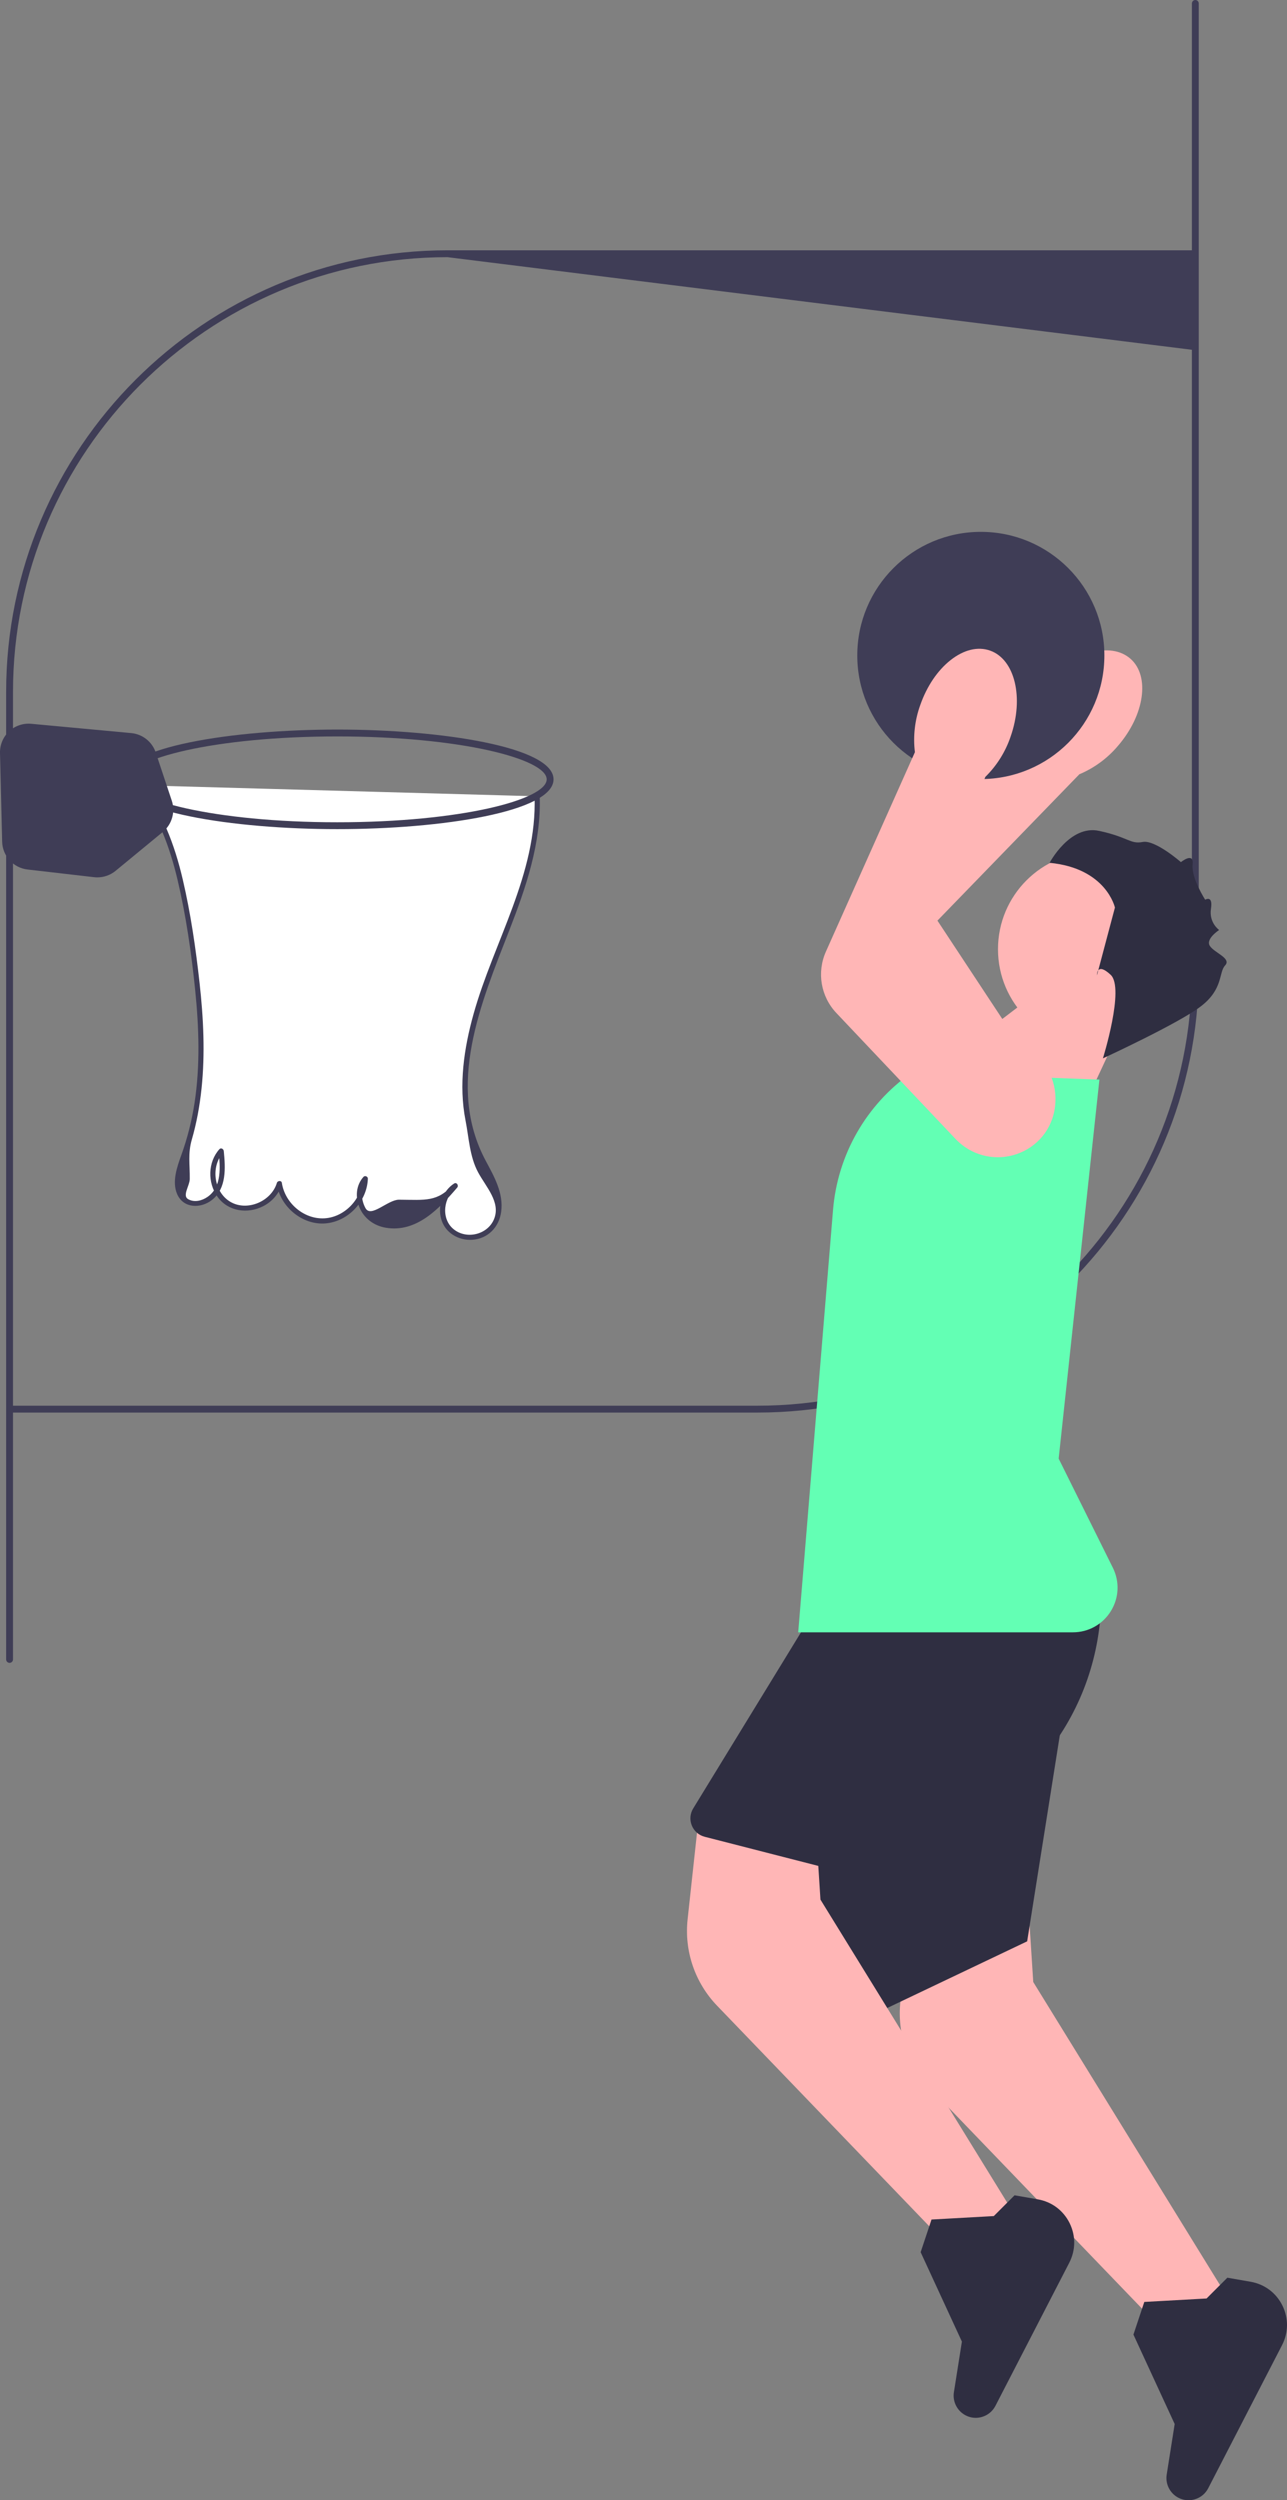 <svg xmlns="http://www.w3.org/2000/svg" width="375.001" height="728.171" viewBox="0 0 375.001 728.171" xmlns:xlink="http://www.w3.org/1999/xlink"><rect x="0" y="0" width="375.001" height="728.171" fill="#808080" stroke="none"/><path d="M2.79,484.295c-.553,0-1-.447-1-1V201.5c0-70.912,57.69-128.603,128.603-128.603h217.138c.553,0,1,.447,1,1s-.447,28-1,28l-217.138-27C60.584,74.897,3.79,131.691,3.79,201.5V483.295c0,.553-.447,1-1,1Z" fill="#3f3d56"/><path d="M348.29,0c.553,0,1,.447,1,1V282.795c0,70.912-57.69,128.603-128.603,128.603H3.55c-.553,0-1-.447-1-1s.447-1,1-1H220.688c69.809,0,126.603-56.794,126.603-126.603V1c0-.553,.447-1,1-1h-0Z" fill="#3f3d56"/><path d="M247.577,267.302c0-4.321,1.72-8.55,4.95-11.697l45.551-44.372c1.188-4.522,3.46-8.752,6.573-12.239,3.763-4.328,8.38-7.468,13.002-8.839,4.702-1.396,8.857-.804,11.701,1.668,5.802,5.042,4.157,16.468-3.664,25.466-3.014,3.565-6.884,6.403-11.194,8.209l-41.35,42.624,22.764,34.496c4.408,5.14,5.385,12.255,2.513,18.517-2.774,6.05-8.575,9.818-15.14,9.835-7.021,.018-13.238-4.186-15.84-10.707l-18.695-46.884c-.788-1.977-1.171-4.037-1.171-6.076Z" fill="#ffb6b6"/><circle cx="285.79" cy="190.897" r="36" fill="#3f3d56"/><g><polygon points="304.541 287.242 277.745 307.668 311.74 331.017 328.798 294.451 304.541 287.242" fill="#ffb6b6"/><circle cx="319.156" cy="276.449" r="28.367" fill="#ffb6b6"/><path d="M321.363,308.237s6.392-20.463,2.261-24.33-3.999,.132-3.999,.132l5.239-19.718s-2.496-11.457-19.033-13.033c0,0,5.874-11.144,14.412-9.305,8.538,1.839,9.078,3.94,12.705,3.232,3.627-.708,11.144,5.874,11.144,5.874,0,0,3.85-3.142,3.414,.735-.436,3.877,3.655,10.214,3.655,10.214,0,0,2.329-1.453,1.688,2.615-.641,4.067,2.373,6.205,2.373,6.205,0,0-3.99,2.576-2.71,4.609,1.28,2.032,6.396,3.63,4.462,5.696s-.481,6.845-7.027,11.888-28.584,15.188-28.584,15.188l-0-0Z" fill="#2f2e41"/></g><path d="M338.168,677.991l-.238-.247-66.963-69.572c-6.481-6.733-9.619-15.925-8.609-25.217l3.493-32.146,33.913,6.166,1.297,20.266,56.961,92.391-19.854,8.359Z" fill="#ffb6b6"/><path d="M346.305,728.171c-1.08,0-2.147-.275-3.121-.815-2.357-1.311-3.659-3.981-3.239-6.646l2.328-14.74-12.02-26.043,3.17-9.51,18.148-1.008,6.049-6.049,6.774,1.179c4.053,.704,7.427,3.222,9.257,6.905,1.829,3.685,1.797,7.893-.09,11.548l-21.514,41.683c-.808,1.564-2.181,2.707-3.866,3.216-.619,.188-1.25,.28-1.877,.28Z" fill="#2f2e41"/><polygon points="312.29 483.397 299.29 565.397 236.29 595.397 226.29 515.397 312.29 483.397" fill="#2f2e41"/><path d="M276.168,653.991l-.238-.247-66.963-69.572c-6.481-6.733-9.619-15.925-8.609-25.217l3.493-32.146,33.913,6.166,1.297,20.266,56.961,92.391-19.854,8.359Z" fill="#ffb6b6"/><path d="M284.305,704.171c-1.08,0-2.147-.275-3.121-.815-2.357-1.311-3.659-3.981-3.239-6.646l2.328-14.74-12.02-26.043,3.17-9.51,18.148-1.008,6.049-6.049,6.774,1.179c4.053,.704,7.427,3.222,9.257,6.905,1.829,3.685,1.797,7.893-.09,11.548l-21.514,41.683c-.808,1.564-2.181,2.707-3.866,3.216-.619,.188-1.25,.28-1.877,.28Z" fill="#2f2e41"/><path d="M240.628,455.929l-7.037,19.142-31.602,51.612c-.929,1.516-1.078,3.329-.41,4.977,.668,1.646,2.038,2.844,3.759,3.285l69.744,17.884,32.287-45.34c9.21-12.935,13.975-28.767,13.438-44.631l-80.179-6.929v0Z" fill="#2f2e41"/><path d="M312.611,475.397h-80.032l.045-.541,10.104-122.475c1.324-16.052,9.625-30.592,22.773-39.892l.139-.098,54.705,2.026-11.877,110.388,15.794,31.796c2.017,4.062,1.795,8.787-.595,12.641-2.389,3.854-6.522,6.155-11.057,6.155Z" fill="#63ffb4"/><path d="M290.724,337.03c-4.567,.001-9.021-1.853-12.313-5.329l-34.699-36.655c-4.563-4.82-5.763-11.851-3.056-17.911l25.926-58.066c-.568-4.641-.021-9.41,1.586-13.802,1.896-5.411,5.025-10.035,8.812-13.018,3.854-3.036,7.934-4.022,11.489-2.774,7.255,2.541,9.95,13.764,6.008,25.017-1.482,4.425-4.03,8.493-7.368,11.766l-22.669,54.888,33.901,23.642c5.994,3.146,9.532,9.395,9.178,16.276-.342,6.647-4.34,12.293-10.434,14.733-2.073,.831-4.229,1.234-6.361,1.234Z" fill="#ffb6b6"/><path d="M40.061,228.683c8.763,10.492,12.164,24.371,14.502,37.84,.855,4.923,1.602,9.865,2.243,14.821,2.39,18.499,3.194,37.807-3.266,55.305-1.636,4.432-3.294,10.401,.61,13.06,3.102,2.112,7.639-.081,9.328-3.432s1.353-7.321,.977-11.054c-4.11,4.415-2.828,12.59,2.437,15.534s12.901-.244,14.51-6.058c.838,6.203,6.925,11.227,13.175,10.873,6.249-.353,11.731-6.032,11.864-12.29-3.24,3.442-1.638,9.677,2.384,12.162,4.022,2.484,9.383,1.786,13.509-.523,4.125-2.309,7.284-5.982,10.351-9.579-4.044,2.498-4.991,8.822-1.856,12.395s9.528,3.457,12.531-.227c2.475-3.036,2.462-7.469,1.254-11.195-1.208-3.726-3.431-7.028-5.105-10.569-7.667-16.219-3.151-35.454,3.183-52.238s14.506-33.663,13.822-51.59" fill="#fff"/><path d="M39.53,229.213c6.426,7.767,9.926,17.383,12.217,27.085,2.482,10.512,4.031,21.335,5.124,32.073,1.106,10.867,1.473,21.929-.175,32.762-.795,5.225-2.079,10.348-3.881,15.317-1.242,3.426-2.741,7.735-1.206,11.307,1.81,4.211,6.877,4.275,10.126,1.745,4.331-3.373,3.957-9.383,3.468-14.278-.059-.592-.807-1.058-1.28-.53-3.38,3.765-3.475,9.749-.565,13.831,3.084,4.327,8.807,5.109,13.38,2.743,2.566-1.328,4.56-3.587,5.385-6.368h-1.446c1.002,6.611,7.5,12.001,14.244,11.399,6.602-.59,12.024-6.426,12.268-13.015,.023-.632-.849-1.013-1.28-.53-2.181,2.439-2.417,5.863-1.2,8.823,1.345,3.272,4.249,5.407,7.713,5.992,8.912,1.505,15.567-5.569,20.792-11.694,.52-.61-.149-1.671-.909-1.178-3.339,2.167-4.812,6.484-3.763,10.296,1.102,4.008,5.014,6.365,9.073,6.083,4.564-.317,7.805-3.665,8.417-8.139,.742-5.422-2.033-10.252-4.491-14.85-11.688-21.867-1.378-46.001,6.843-67.105,4.863-12.484,9.341-25.479,8.879-39.062-.033-.963-1.533-.967-1.5,0,.768,22.559-11.88,42.31-17.781,63.399-2.8,10.007-4.363,20.684-2.34,30.99,1.006,5.127,1.194,10.516,3.649,15.09,2.317,4.316,6.674,8.742,4.656,13.666-1.875,4.574-8.151,6.047-11.92,2.808-3.595-3.089-2.825-9.377,1.036-11.882l-.909-1.178c-4.558,5.342-8.212,4.645-15.863,4.586-3.292-.026-8.182,5.418-9.797,2.457-1.371-2.514-1.515-5.815,.477-8.042l-1.28-.53c-.217,5.855-5.203,11.187-11.114,11.54-6.028,.36-11.561-4.448-12.451-10.323-.117-.773-1.253-.652-1.446,0-1.593,5.367-8.617,8.404-13.54,5.532-4.802-2.8-5.826-10.186-2.153-14.278l-1.28-.53c.451,4.511,1.022,10.456-3.269,13.384-1.628,1.111-3.827,1.663-5.629,.63-1.757-1.007,.463-3.932,.486-5.839,.05-4.293-.575-7.451,.597-11.503,1.4-4.841,2.301-9.816,2.829-14.825,1.078-10.222,.566-20.551-.563-30.746-1.121-10.12-2.588-20.302-4.912-30.222-2.353-10.042-6.007-19.92-12.651-27.95-.616-.744-1.672,.322-1.061,1.061h0v0Z" fill="#3f3d56"/><path d="M98.29,241.478c-30.541,0-63-5.082-63-14.5s32.459-14.5,63-14.5,63,5.082,63,14.5-32.459,14.5-63,14.5Zm0-27c-35.948,0-61,6.588-61,12.5s25.052,12.5,61,12.5,61-6.588,61-12.5-25.052-12.5-61-12.5Z" fill="#3f3d56"/><path d="M28.369,255.526c-.313,0-.628-.018-.941-.054l-19.427-2.24c-4.104-.474-7.274-3.945-7.374-8.077L.002,219.292c-.057-2.376,.907-4.668,2.644-6.29,1.737-1.622,4.093-2.425,6.457-2.206l29.146,2.711c3.288,.307,6.088,2.528,7.133,5.661l4.683,14.049c1.082,3.248,.033,6.892-2.609,9.066l-13.777,11.344c-1.493,1.229-3.387,1.899-5.309,1.899Z" fill="#3f3d56"/></svg>